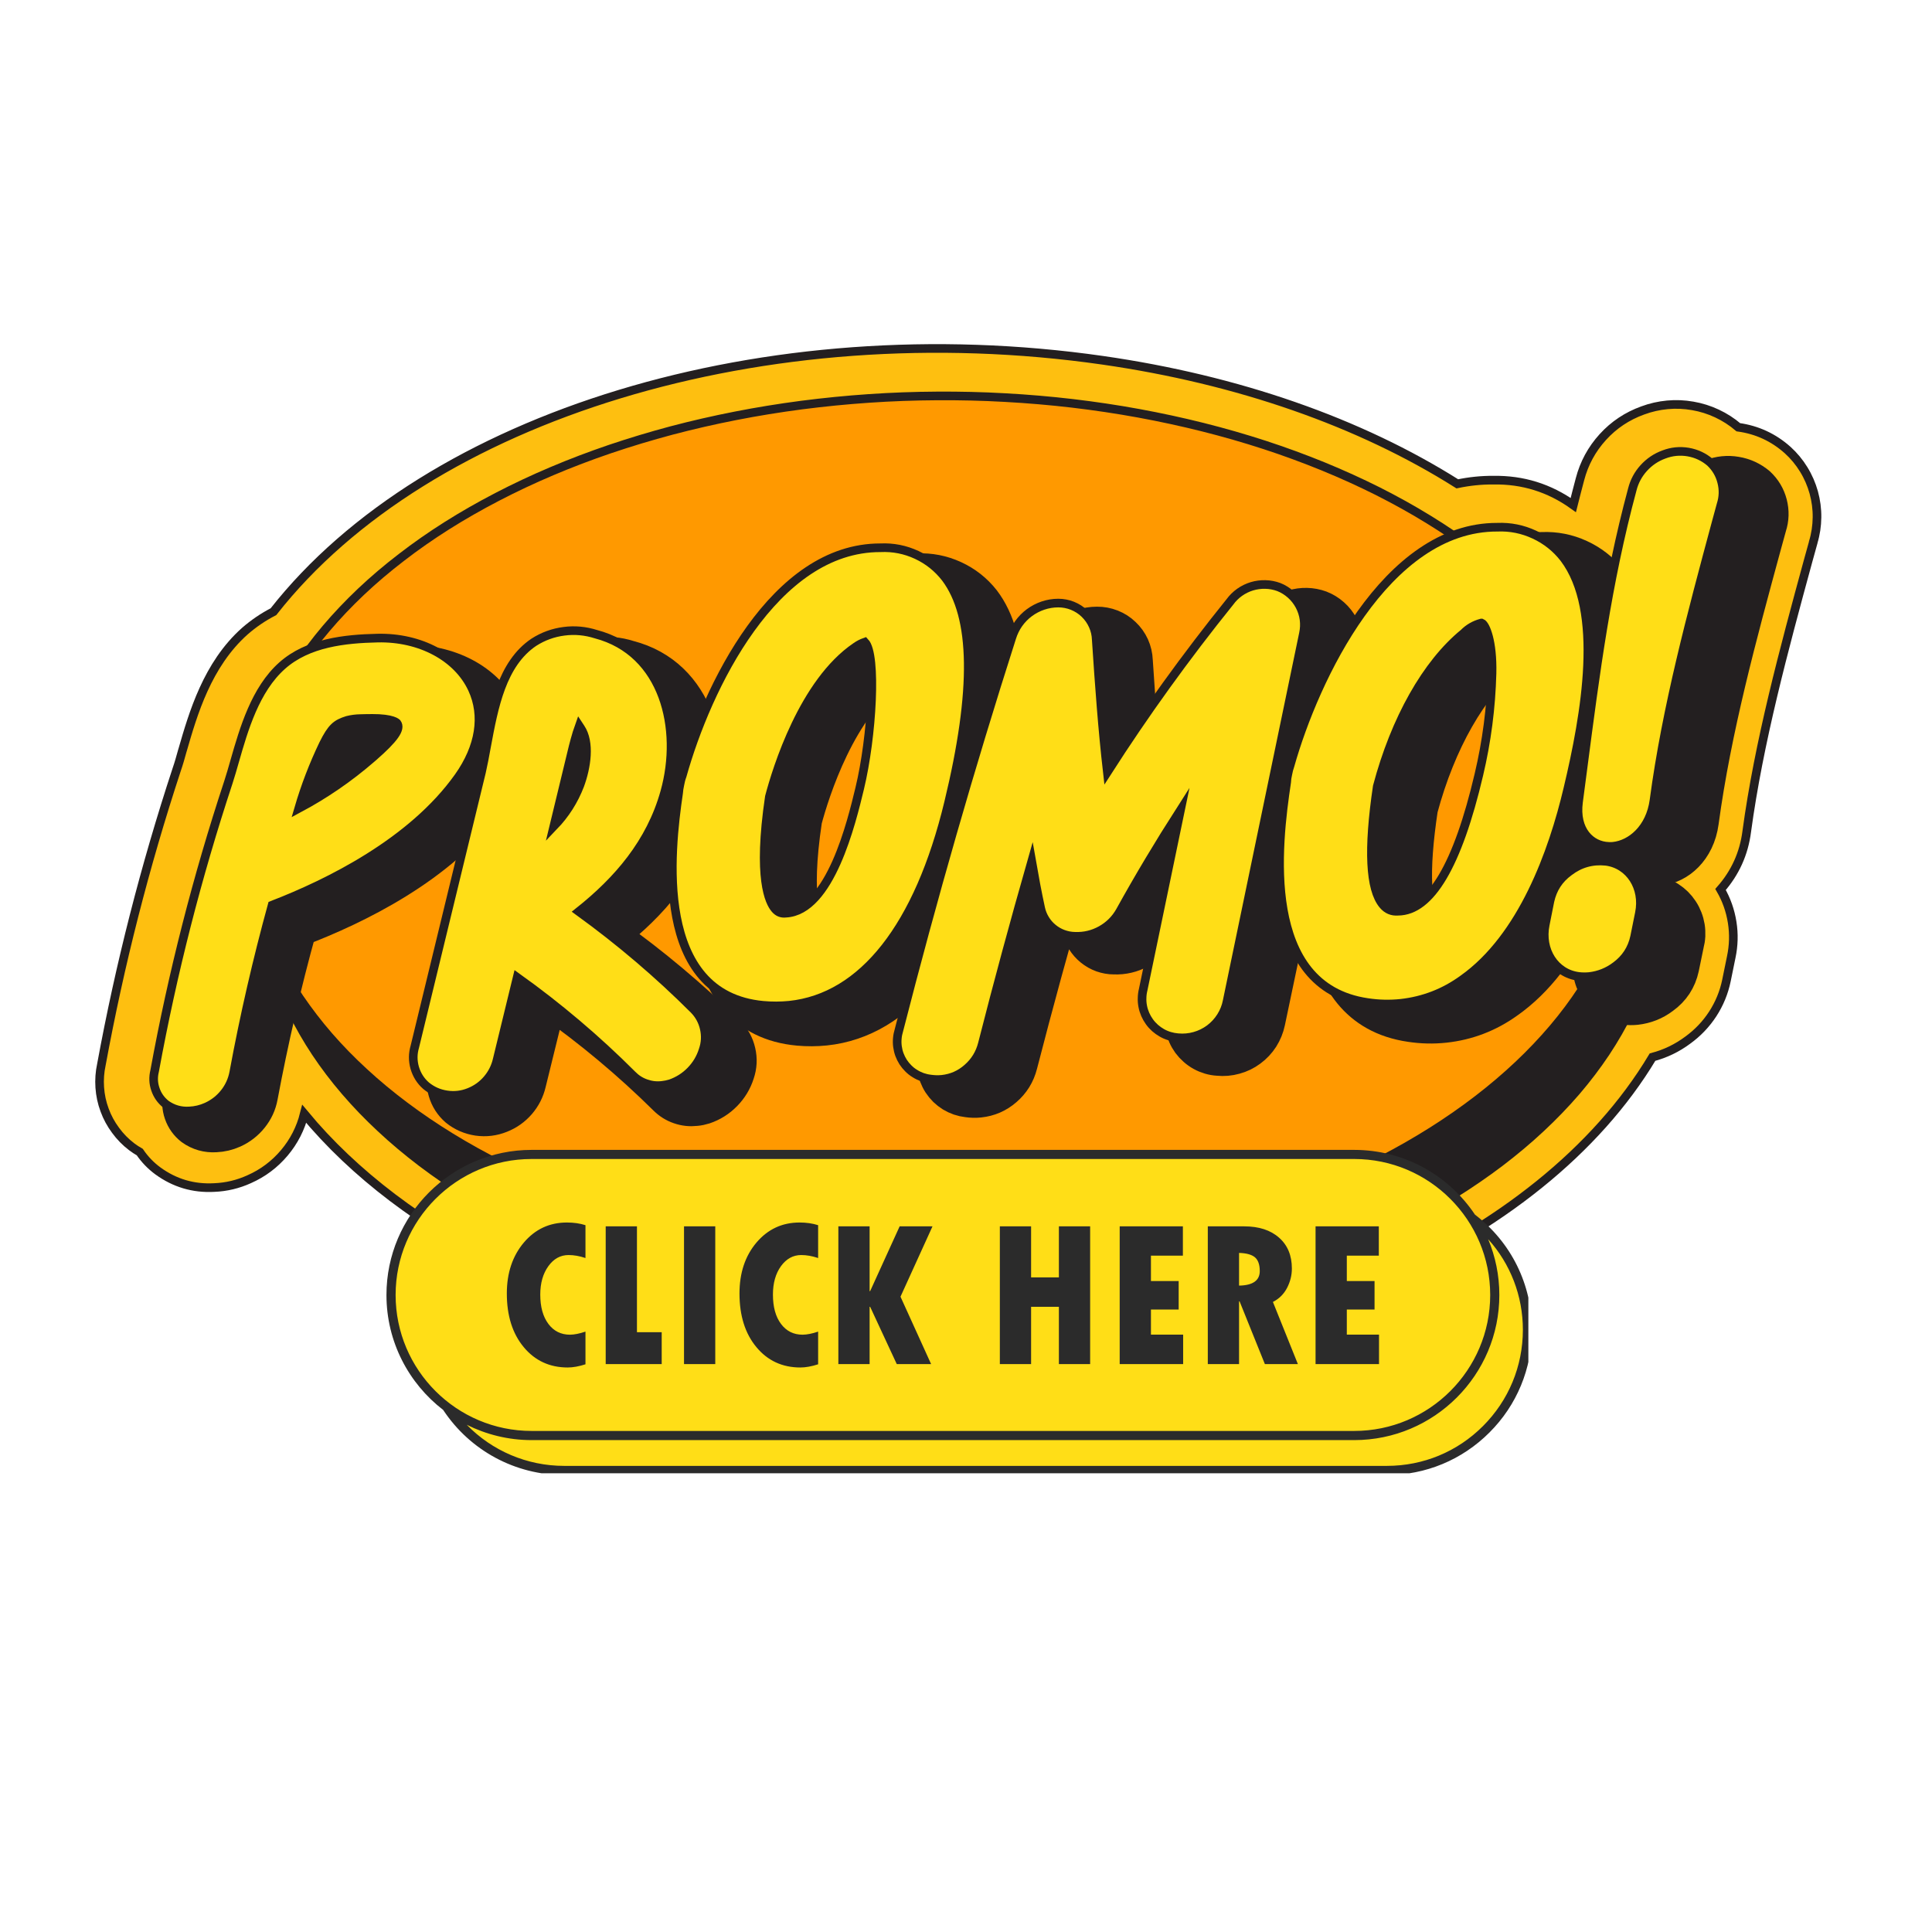<svg xmlns="http://www.w3.org/2000/svg" xmlns:xlink="http://www.w3.org/1999/xlink" width="188" zoomAndPan="magnify" viewBox="0 0 141.12 141.75" height="188" preserveAspectRatio="xMidYMid meet" version="1.0"><defs><clipPath id="18c0051115"><path d="M 6.309 25 L 133.852 25 L 133.852 100.34 L 6.309 100.34 Z M 6.309 25 " clip-rule="nonzero"/></clipPath><clipPath id="05b32750e3"><path d="M 6.309 22.48 L 133.852 22.48 L 133.852 100.34 L 6.309 100.34 Z M 6.309 22.48 " clip-rule="nonzero"/></clipPath><clipPath id="c2ba99a6fc"><path d="M 6.309 22.48 L 133.852 22.48 L 133.852 100.34 L 6.309 100.34 Z M 6.309 22.48 " clip-rule="nonzero"/></clipPath><clipPath id="6ff6a60305"><path d="M 8 22.48 L 129 22.48 L 129 100.34 L 8 100.34 Z M 8 22.48 " clip-rule="nonzero"/></clipPath><clipPath id="d93813277b"><path d="M 6.309 22.48 L 73 22.48 L 73 100.34 L 6.309 100.34 Z M 6.309 22.48 " clip-rule="nonzero"/></clipPath><clipPath id="51e3d9a6a9"><path d="M 6.309 22.48 L 90 22.48 L 90 100.34 L 6.309 100.34 Z M 6.309 22.48 " clip-rule="nonzero"/></clipPath><clipPath id="72095395e7"><path d="M 60 22.48 L 133.852 22.48 L 133.852 100.34 L 60 100.34 Z M 60 22.48 " clip-rule="nonzero"/></clipPath><clipPath id="7c589a92db"><path d="M 15 22.48 L 110 22.48 L 110 100.34 L 15 100.34 Z M 15 22.48 " clip-rule="nonzero"/></clipPath><clipPath id="726db6ebed"><path d="M 32 22.48 L 133.852 22.48 L 133.852 100.34 L 32 100.34 Z M 32 22.48 " clip-rule="nonzero"/></clipPath><clipPath id="4d2728cb92"><path d="M 83 22.48 L 133.852 22.48 L 133.852 100 L 83 100 Z M 83 22.48 " clip-rule="nonzero"/></clipPath><clipPath id="2f71b23a53"><path d="M 80 29 L 133.852 29 L 133.852 100.34 L 80 100.34 Z M 80 29 " clip-rule="nonzero"/></clipPath><clipPath id="a9f4caf404"><path d="M 6.309 37 L 44 37 L 44 91 L 6.309 91 Z M 6.309 37 " clip-rule="nonzero"/></clipPath><clipPath id="b39320511e"><path d="M 106 24 L 133.852 24 L 133.852 72 L 106 72 Z M 106 24 " clip-rule="nonzero"/></clipPath><clipPath id="67667b8c26"><path d="M 30 87 L 111.82 87 L 111.82 108 L 30 108 Z M 30 87 " clip-rule="nonzero"/></clipPath><clipPath id="a1aae5683c"><path d="M 28.027 84.367 L 110 84.367 L 110 106 L 28.027 106 Z M 28.027 84.367 " clip-rule="nonzero"/></clipPath><clipPath id="cda07d22e2"><path d="M 28.027 84.367 L 111.82 84.367 L 111.82 108.094 L 28.027 108.094 Z M 28.027 84.367 " clip-rule="nonzero"/></clipPath></defs><g clip-path="url(#18c0051115)"><path fill="#febf10" d="M 132.742 39.785 L 132.742 39.801 L 132.375 41.125 C 130.586 47.684 128.75 54.465 127.863 61.02 C 127.656 62.629 127.016 64.047 125.941 65.266 C 126.375 66.016 126.656 66.816 126.793 67.672 C 126.93 68.527 126.906 69.379 126.727 70.227 L 126.375 71.949 C 126.191 72.832 125.855 73.648 125.367 74.402 C 124.875 75.156 124.266 75.793 123.539 76.32 C 122.758 76.902 121.895 77.32 120.949 77.57 C 112.688 91.355 92.297 100.117 69.977 100.117 C 65.922 100.113 61.887 99.828 57.871 99.254 C 42.207 97 29.32 90.57 22.012 81.734 C 21.742 82.805 21.254 83.758 20.547 84.598 C 19.836 85.438 18.98 86.082 17.973 86.527 C 17.156 86.898 16.297 87.105 15.398 87.141 C 13.879 87.223 12.504 86.816 11.273 85.922 C 10.746 85.535 10.305 85.074 9.941 84.539 C 9.734 84.422 9.539 84.293 9.348 84.148 C 8.895 83.805 8.5 83.402 8.164 82.941 C 7.824 82.484 7.555 81.988 7.359 81.453 C 7.16 80.918 7.043 80.367 7.004 79.797 C 6.965 79.23 7.004 78.668 7.125 78.109 C 8.477 70.77 10.32 63.551 12.652 56.461 C 12.801 56.035 12.93 55.574 13.062 55.094 L 13.086 55.02 C 13.852 52.375 14.891 48.77 17.648 46.312 C 18.293 45.75 18.992 45.273 19.75 44.883 C 31.07 30.453 55.898 22.887 80.602 26.434 C 90.52 27.859 99.469 30.98 106.625 35.5 C 107.5 35.316 108.383 35.223 109.277 35.23 C 111.434 35.195 113.383 35.805 115.137 37.059 C 115.297 36.426 115.457 35.793 115.625 35.164 C 115.93 33.996 116.488 32.965 117.301 32.07 C 118.113 31.176 119.09 30.527 120.227 30.117 C 120.812 29.898 121.418 29.762 122.043 29.703 C 122.668 29.645 123.285 29.672 123.902 29.781 C 124.52 29.887 125.113 30.074 125.68 30.34 C 126.246 30.605 126.77 30.941 127.246 31.348 C 128.625 31.539 129.832 32.098 130.867 33.023 C 131.328 33.441 131.719 33.914 132.043 34.441 C 132.371 34.973 132.613 35.535 132.781 36.133 C 132.945 36.73 133.027 37.344 133.02 37.965 C 133.012 38.586 132.922 39.191 132.742 39.785 Z M 132.742 39.785 " fill-opacity="1" fill-rule="nonzero"/></g><g clip-path="url(#05b32750e3)"><path stroke-linecap="butt" transform="matrix(0.633, 0, 0, 0.633, 6.69, 25.249)" fill="none" stroke-linejoin="miter" d="M 199.1 22.96 L 199.1 22.985 L 198.52 25.076 C 195.694 35.436 192.794 46.147 191.394 56.5 C 191.067 59.042 190.055 61.281 188.358 63.207 C 189.043 64.391 189.487 65.656 189.703 67.007 C 189.919 68.358 189.882 69.703 189.598 71.042 L 189.043 73.763 C 188.753 75.158 188.223 76.447 187.451 77.638 C 186.674 78.829 185.711 79.834 184.564 80.667 C 183.33 81.587 181.966 82.247 180.473 82.642 C 167.424 104.415 135.217 118.255 99.962 118.255 C 93.557 118.248 87.184 117.798 80.841 116.891 C 56.1 113.331 35.745 103.175 24.201 89.219 C 23.775 90.909 23.004 92.415 21.887 93.741 C 20.765 95.068 19.413 96.086 17.822 96.789 C 16.532 97.376 15.175 97.703 13.756 97.758 C 11.355 97.888 9.184 97.246 7.24 95.833 C 6.407 95.222 5.71 94.494 5.136 93.649 C 4.809 93.464 4.501 93.26 4.198 93.032 C 3.483 92.489 2.859 91.853 2.329 91.125 C 1.792 90.404 1.366 89.62 1.058 88.775 C 0.743 87.929 0.558 87.059 0.496 86.159 C 0.435 85.264 0.496 84.376 0.688 83.493 C 2.822 71.9 5.735 60.498 9.418 49.299 C 9.653 48.627 9.856 47.899 10.066 47.14 L 10.103 47.023 C 11.312 42.846 12.953 37.151 17.309 33.27 C 18.327 32.382 19.432 31.629 20.629 31.012 C 38.509 8.22 77.725 -3.731 116.744 1.871 C 132.409 4.123 146.545 9.053 157.848 16.192 C 159.23 15.902 160.624 15.754 162.037 15.766 C 165.443 15.71 168.522 16.673 171.292 18.653 C 171.545 17.654 171.798 16.654 172.064 15.661 C 172.545 13.816 173.427 12.187 174.71 10.774 C 175.994 9.362 177.536 8.337 179.332 7.689 C 180.257 7.344 181.214 7.128 182.201 7.035 C 183.188 6.943 184.163 6.986 185.138 7.159 C 186.112 7.325 187.05 7.622 187.945 8.041 C 188.84 8.461 189.666 8.991 190.419 9.633 C 192.597 9.935 194.504 10.818 196.139 12.28 C 196.867 12.94 197.484 13.687 197.996 14.52 C 198.514 15.359 198.897 16.247 199.162 17.191 C 199.421 18.135 199.551 19.104 199.538 20.085 C 199.526 21.066 199.384 22.022 199.1 22.96 Z M 199.1 22.96 " stroke="#231f20" stroke-width="1" stroke-opacity="1" stroke-miterlimit="10"/></g><path fill="#231f20" d="M 121.125 64.91 C 121.125 65.949 121.043 66.988 120.879 68.02 C 120.715 69.055 120.469 70.082 120.145 71.102 C 119.82 72.121 119.414 73.129 118.93 74.121 C 118.445 75.117 117.883 76.094 117.246 77.055 C 116.605 78.016 115.895 78.953 115.109 79.871 C 114.32 80.785 113.465 81.676 112.539 82.539 C 111.613 83.406 110.617 84.238 109.562 85.043 C 108.504 85.844 107.383 86.613 106.203 87.352 C 105.023 88.086 103.789 88.781 102.5 89.441 C 101.211 90.102 99.871 90.719 98.484 91.297 C 97.098 91.875 95.668 92.406 94.195 92.898 C 92.727 93.387 91.219 93.832 89.68 94.23 C 88.137 94.625 86.566 94.977 84.973 95.277 C 83.375 95.578 81.758 95.832 80.121 96.035 C 78.484 96.238 76.836 96.391 75.176 96.492 C 73.516 96.594 71.852 96.645 70.184 96.645 C 68.516 96.645 66.852 96.594 65.191 96.492 C 63.531 96.391 61.883 96.238 60.246 96.035 C 58.609 95.832 56.992 95.578 55.398 95.277 C 53.801 94.977 52.23 94.625 50.691 94.23 C 49.148 93.832 47.645 93.387 46.172 92.898 C 44.699 92.406 43.27 91.875 41.883 91.297 C 40.496 90.719 39.16 90.102 37.867 89.441 C 36.578 88.781 35.344 88.086 34.164 87.352 C 32.984 86.613 31.867 85.844 30.809 85.043 C 29.75 84.238 28.758 83.406 27.832 82.539 C 26.902 81.676 26.047 80.785 25.262 79.871 C 24.473 78.953 23.762 78.016 23.121 77.055 C 22.484 76.094 21.922 75.117 21.438 74.121 C 20.953 73.129 20.551 72.121 20.223 71.102 C 19.898 70.082 19.656 69.055 19.492 68.02 C 19.328 66.988 19.246 65.949 19.246 64.91 C 19.246 63.871 19.328 62.836 19.492 61.801 C 19.656 60.766 19.898 59.738 20.223 58.719 C 20.551 57.699 20.953 56.695 21.438 55.699 C 21.922 54.703 22.484 53.727 23.121 52.766 C 23.762 51.809 24.473 50.867 25.262 49.953 C 26.047 49.035 26.902 48.145 27.832 47.281 C 28.758 46.418 29.75 45.582 30.809 44.777 C 31.867 43.977 32.984 43.207 34.164 42.473 C 35.344 41.738 36.578 41.039 37.867 40.379 C 39.16 39.723 40.496 39.102 41.883 38.523 C 43.27 37.949 44.699 37.414 46.172 36.926 C 47.645 36.434 49.148 35.992 50.691 35.594 C 52.23 35.195 53.801 34.844 55.398 34.543 C 56.992 34.242 58.609 33.988 60.246 33.785 C 61.883 33.586 63.531 33.434 65.191 33.332 C 66.852 33.227 68.516 33.176 70.184 33.176 C 71.852 33.176 73.516 33.227 75.176 33.332 C 76.836 33.434 78.484 33.586 80.121 33.785 C 81.758 33.988 83.375 34.242 84.973 34.543 C 86.566 34.844 88.137 35.195 89.68 35.594 C 91.219 35.992 92.727 36.434 94.195 36.926 C 95.668 37.414 97.098 37.949 98.484 38.523 C 99.871 39.102 101.211 39.723 102.5 40.379 C 103.789 41.039 105.023 41.738 106.203 42.473 C 107.383 43.207 108.504 43.977 109.562 44.777 C 110.617 45.582 111.613 46.418 112.539 47.281 C 113.465 48.145 114.32 49.035 115.109 49.953 C 115.895 50.867 116.605 51.809 117.246 52.766 C 117.883 53.727 118.445 54.703 118.93 55.699 C 119.414 56.695 119.82 57.699 120.145 58.719 C 120.469 59.738 120.715 60.766 120.879 61.801 C 121.043 62.836 121.125 63.871 121.125 64.91 Z M 121.125 64.91 " fill-opacity="1" fill-rule="nonzero"/><g clip-path="url(#c2ba99a6fc)"><path stroke-linecap="butt" transform="matrix(0.633, 0, 0, 0.633, 6.438, 25.66)" fill="none" stroke-linejoin="miter" d="M 181.148 61.996 C 181.148 63.637 181.018 65.278 180.759 66.907 C 180.5 68.542 180.111 70.165 179.599 71.775 C 179.087 73.386 178.445 74.978 177.68 76.545 C 176.915 78.118 176.027 79.661 175.021 81.178 C 174.009 82.696 172.886 84.177 171.646 85.627 C 170.4 87.071 169.049 88.477 167.586 89.841 C 166.124 91.211 164.551 92.525 162.885 93.796 C 161.213 95.061 159.442 96.276 157.579 97.442 C 155.715 98.602 153.766 99.7 151.73 100.743 C 149.694 101.786 147.577 102.761 145.387 103.674 C 143.197 104.587 140.938 105.426 138.612 106.204 C 136.292 106.975 133.911 107.678 131.48 108.308 C 129.043 108.931 126.562 109.486 124.045 109.961 C 121.522 110.436 118.967 110.837 116.382 111.158 C 113.797 111.479 111.193 111.719 108.571 111.88 C 105.949 112.04 103.32 112.121 100.686 112.121 C 98.051 112.121 95.423 112.04 92.801 111.88 C 90.178 111.719 87.575 111.479 84.989 111.158 C 82.404 110.837 79.85 110.436 77.333 109.961 C 74.809 109.486 72.329 108.931 69.898 108.308 C 67.461 107.678 65.085 106.975 62.759 106.204 C 60.433 105.426 58.175 104.587 55.985 103.674 C 53.794 102.761 51.684 101.786 49.642 100.743 C 47.606 99.7 45.656 98.602 43.793 97.442 C 41.93 96.276 40.165 95.061 38.493 93.796 C 36.821 92.525 35.254 91.211 33.791 89.841 C 32.323 88.477 30.972 87.071 29.732 85.627 C 28.485 84.177 27.362 82.696 26.35 81.178 C 25.345 79.661 24.456 78.118 23.691 76.545 C 22.926 74.978 22.291 73.386 21.772 71.775 C 21.26 70.165 20.878 68.542 20.619 66.907 C 20.359 65.278 20.23 63.637 20.23 61.996 C 20.23 60.355 20.359 58.72 20.619 57.085 C 20.878 55.45 21.26 53.827 21.772 52.217 C 22.291 50.606 22.926 49.021 23.691 47.447 C 24.456 45.874 25.345 44.332 26.35 42.814 C 27.362 41.302 28.485 39.815 29.732 38.371 C 30.972 36.921 32.323 35.515 33.791 34.151 C 35.254 32.788 36.821 31.467 38.493 30.196 C 40.165 28.931 41.93 27.716 43.793 26.556 C 45.656 25.396 47.606 24.292 49.642 23.249 C 51.684 22.212 53.794 21.231 55.985 20.318 C 58.175 19.411 60.433 18.566 62.759 17.795 C 65.085 17.017 67.461 16.32 69.898 15.691 C 72.329 15.061 74.809 14.506 77.333 14.031 C 79.85 13.556 82.404 13.155 84.989 12.834 C 87.575 12.519 90.178 12.279 92.801 12.118 C 95.423 11.952 98.051 11.872 100.686 11.872 C 103.32 11.872 105.949 11.952 108.571 12.118 C 111.193 12.279 113.797 12.519 116.382 12.834 C 118.967 13.155 121.522 13.556 124.045 14.031 C 126.562 14.506 129.043 15.061 131.48 15.691 C 133.911 16.32 136.292 17.017 138.612 17.795 C 140.938 18.566 143.197 19.411 145.387 20.318 C 147.577 21.231 149.694 22.212 151.73 23.249 C 153.766 24.292 155.715 25.396 157.579 26.556 C 159.442 27.716 161.213 28.931 162.885 30.196 C 164.551 31.467 166.124 32.788 167.586 34.151 C 169.049 35.515 170.4 36.921 171.646 38.371 C 172.886 39.815 174.009 41.302 175.021 42.814 C 176.027 44.332 176.915 45.874 177.68 47.447 C 178.445 49.021 179.087 50.606 179.599 52.217 C 180.111 53.827 180.5 55.45 180.759 57.085 C 181.018 58.72 181.148 60.355 181.148 61.996 Z M 181.148 61.996 " stroke="#231f20" stroke-width="2" stroke-opacity="1" stroke-miterlimit="10"/></g><path fill="#ff9900" d="M 119.582 60.445 C 119.59 61.484 119.512 62.523 119.355 63.559 C 119.199 64.594 118.961 65.621 118.645 66.645 C 118.324 67.664 117.926 68.676 117.449 69.672 C 116.969 70.668 116.414 71.652 115.781 72.613 C 115.152 73.578 114.445 74.523 113.664 75.445 C 112.883 76.367 112.031 77.262 111.109 78.133 C 110.191 79 109.203 79.84 108.148 80.652 C 107.098 81.461 105.98 82.238 104.809 82.98 C 103.633 83.723 102.402 84.43 101.117 85.098 C 99.832 85.762 98.496 86.391 97.113 86.977 C 95.73 87.562 94.305 88.105 92.836 88.605 C 91.367 89.105 89.863 89.559 88.324 89.965 C 86.789 90.375 85.223 90.734 83.625 91.047 C 82.031 91.359 80.418 91.621 78.781 91.832 C 77.148 92.047 75.5 92.211 73.84 92.32 C 72.18 92.434 70.516 92.496 68.848 92.508 C 67.18 92.52 65.516 92.477 63.855 92.387 C 62.195 92.297 60.543 92.152 58.906 91.961 C 57.27 91.77 55.652 91.527 54.055 91.234 C 52.453 90.945 50.883 90.605 49.34 90.219 C 47.797 89.828 46.285 89.395 44.812 88.914 C 43.34 88.434 41.906 87.91 40.516 87.34 C 39.125 86.773 37.781 86.164 36.488 85.512 C 35.195 84.859 33.953 84.172 32.77 83.445 C 31.586 82.719 30.461 81.957 29.398 81.16 C 28.336 80.363 27.336 79.535 26.406 78.676 C 25.473 77.82 24.609 76.934 23.816 76.023 C 23.023 75.109 22.309 74.176 21.66 73.223 C 21.016 72.266 20.449 71.293 19.961 70.301 C 19.469 69.309 19.059 68.305 18.727 67.285 C 18.395 66.27 18.141 65.246 17.973 64.211 C 17.801 63.18 17.715 62.141 17.707 61.102 C 17.699 60.062 17.773 59.027 17.934 57.992 C 18.09 56.957 18.328 55.926 18.645 54.906 C 18.965 53.883 19.363 52.875 19.84 51.875 C 20.316 50.879 20.875 49.898 21.504 48.934 C 22.137 47.969 22.844 47.027 23.625 46.105 C 24.406 45.184 25.258 44.289 26.176 43.418 C 27.098 42.547 28.086 41.707 29.141 40.898 C 30.191 40.086 31.305 39.309 32.48 38.566 C 33.656 37.824 34.887 37.121 36.172 36.453 C 37.457 35.785 38.793 35.156 40.176 34.57 C 41.559 33.984 42.984 33.441 44.453 32.941 C 45.922 32.445 47.422 31.992 48.961 31.582 C 50.5 31.176 52.066 30.816 53.664 30.504 C 55.258 30.191 56.871 29.93 58.508 29.715 C 60.141 29.504 61.789 29.34 63.449 29.227 C 65.109 29.113 66.773 29.051 68.441 29.043 C 70.109 29.031 71.773 29.07 73.434 29.164 C 75.094 29.254 76.742 29.395 78.383 29.586 C 80.02 29.781 81.637 30.02 83.234 30.312 C 84.832 30.605 86.406 30.945 87.949 31.332 C 89.492 31.719 91 32.152 92.477 32.633 C 93.949 33.113 95.383 33.641 96.773 34.207 C 98.164 34.777 99.508 35.387 100.801 36.035 C 102.094 36.688 103.332 37.375 104.52 38.105 C 105.703 38.832 106.828 39.594 107.891 40.391 C 108.953 41.188 109.953 42.016 110.883 42.871 C 111.816 43.73 112.68 44.613 113.473 45.527 C 114.262 46.438 114.98 47.371 115.625 48.328 C 116.27 49.285 116.84 50.258 117.328 51.25 C 117.82 52.242 118.23 53.246 118.562 54.262 C 118.895 55.277 119.148 56.305 119.316 57.336 C 119.488 58.371 119.574 59.406 119.582 60.445 Z M 119.582 60.445 " fill-opacity="1" fill-rule="nonzero"/><g clip-path="url(#6ff6a60305)"><path stroke-linecap="butt" transform="matrix(0.633, -0.004, 0.004, 0.633, 6.462, 25.648)" fill="none" stroke-linejoin="miter" d="M 178.315 56.111 C 178.317 57.753 178.183 59.393 177.925 61.026 C 177.668 62.66 177.281 64.28 176.771 65.893 C 176.255 67.5 175.615 69.094 174.852 70.663 C 174.083 72.231 173.197 73.78 172.188 75.292 C 171.185 76.809 170.059 78.295 168.815 79.743 C 167.572 81.191 166.218 82.596 164.753 83.962 C 163.294 85.322 161.725 86.639 160.05 87.911 C 158.383 89.178 156.61 90.394 154.752 91.555 C 152.887 92.715 150.936 93.819 148.9 94.861 C 146.863 95.897 144.746 96.877 142.556 97.788 C 140.366 98.699 138.109 99.543 135.784 100.317 C 133.459 101.092 131.079 101.793 128.644 102.419 C 126.215 103.051 123.737 103.602 121.211 104.08 C 118.69 104.557 116.139 104.954 113.552 105.271 C 110.971 105.593 108.366 105.836 105.742 105.992 C 103.119 106.154 100.49 106.235 97.855 106.237 C 95.221 106.239 92.593 106.154 89.972 105.995 C 87.35 105.836 84.742 105.591 82.159 105.272 C 79.576 104.953 77.024 104.554 74.503 104.075 C 71.977 103.602 69.5 103.05 67.067 102.423 C 64.634 101.79 62.25 101.09 59.929 100.316 C 57.608 99.542 55.349 98.701 53.158 97.786 C 50.968 96.877 48.852 95.901 46.816 94.858 C 44.78 93.814 42.825 92.716 40.963 91.556 C 39.101 90.396 37.332 89.182 35.662 87.912 C 33.992 86.643 32.421 85.325 30.961 83.958 C 29.495 82.597 28.141 81.188 26.898 79.742 C 25.655 78.291 24.535 76.809 23.52 75.297 C 22.512 73.779 21.627 72.236 20.866 70.664 C 20.099 69.092 19.461 67.502 18.947 65.889 C 18.433 64.281 18.043 62.662 17.788 61.025 C 17.527 59.395 17.402 57.753 17.4 56.112 C 17.398 54.47 17.526 52.836 17.789 51.203 C 18.047 49.569 18.434 47.943 18.944 46.336 C 19.46 44.723 20.1 43.135 20.863 41.56 C 21.625 39.992 22.518 38.449 23.521 36.931 C 24.53 35.414 25.656 33.934 26.9 32.486 C 28.143 31.038 29.497 29.634 30.956 28.267 C 32.421 26.901 33.99 25.584 35.664 24.318 C 37.332 23.045 39.099 21.829 40.963 20.668 C 42.828 19.508 44.779 18.41 46.815 17.368 C 48.852 16.326 50.968 15.346 53.159 14.435 C 55.349 13.523 57.606 12.68 59.931 11.906 C 62.256 11.137 64.63 10.437 67.065 9.804 C 69.5 9.178 71.978 8.627 74.504 8.149 C 77.025 7.672 79.575 7.275 82.163 6.952 C 84.744 6.636 87.349 6.393 89.973 6.231 C 92.596 6.069 95.225 5.988 97.859 5.992 C 100.494 5.991 103.122 6.069 105.743 6.234 C 108.364 6.393 110.967 6.632 113.556 6.951 C 116.139 7.276 118.691 7.669 121.212 8.148 C 123.732 8.627 126.215 9.18 128.648 9.806 C 131.081 10.433 133.458 11.133 135.786 11.907 C 138.107 12.681 140.366 13.528 142.556 14.437 C 144.747 15.352 146.863 16.328 148.899 17.365 C 150.934 18.409 152.883 19.507 154.751 20.673 C 156.614 21.833 158.383 23.047 160.053 24.317 C 161.723 25.586 163.294 26.904 164.754 28.265 C 166.219 29.632 167.574 31.035 168.817 32.487 C 170.054 33.932 171.18 35.414 172.188 36.932 C 173.197 38.451 174.087 39.993 174.849 41.565 C 175.616 43.137 176.253 44.727 176.768 46.334 C 177.282 47.942 177.672 49.567 177.927 51.198 C 178.188 52.834 178.313 54.47 178.315 56.111 Z M 178.315 56.111 " stroke="#231f20" stroke-width="1" stroke-opacity="1" stroke-miterlimit="10"/></g><path fill="#231f20" d="M 36.5 52.305 C 35.402 49.969 32.637 48.508 29.465 48.582 C 27.039 48.633 24.297 48.918 22.383 50.602 C 20.379 52.359 19.543 55.266 18.859 57.602 C 18.703 58.164 18.543 58.699 18.383 59.184 C 16.074 66.113 14.258 73.168 12.93 80.348 C 12.812 80.805 12.832 81.254 12.984 81.695 C 13.141 82.141 13.402 82.504 13.773 82.793 C 14.293 83.16 14.871 83.324 15.508 83.285 C 15.957 83.266 16.387 83.164 16.797 82.98 C 17.32 82.742 17.762 82.402 18.121 81.953 C 18.473 81.516 18.703 81.02 18.805 80.465 C 19.586 76.293 20.543 72.164 21.648 68.176 C 25.816 66.59 32.043 63.562 35.488 58.762 C 37.062 56.562 37.43 54.27 36.5 52.305 Z M 25.449 56.352 C 26.066 55.133 26.395 54.871 27.227 54.613 C 27.547 54.531 27.875 54.488 28.203 54.488 C 28.453 54.477 28.699 54.477 28.918 54.477 L 29.016 54.473 C 30.633 54.465 30.902 54.805 30.914 54.816 C 31.223 55.23 30.719 55.945 29.168 57.285 L 29.023 57.41 C 27.359 58.836 25.555 60.062 23.617 61.082 C 24.098 59.457 24.711 57.879 25.449 56.352 Z M 25.449 56.352 " fill-opacity="1" fill-rule="nonzero"/><g clip-path="url(#d93813277b)"><path stroke-linecap="butt" transform="matrix(0.633, 0, 0, 0.633, 6.69, 25.249)" fill="none" stroke-linejoin="miter" d="M 47.085 42.735 C 45.352 39.045 40.983 36.738 35.973 36.855 C 32.142 36.935 27.811 37.385 24.787 40.045 C 21.622 42.821 20.302 47.411 19.222 51.101 C 18.975 51.99 18.722 52.835 18.469 53.6 C 14.823 64.545 11.954 75.688 9.856 87.029 C 9.671 87.75 9.702 88.46 9.943 89.157 C 10.189 89.861 10.603 90.434 11.189 90.891 C 12.009 91.471 12.923 91.73 13.928 91.668 C 14.638 91.638 15.317 91.477 15.964 91.187 C 16.791 90.811 17.488 90.274 18.056 89.564 C 18.611 88.873 18.975 88.09 19.136 87.214 C 20.37 80.624 21.881 74.103 23.627 67.803 C 30.211 65.298 40.046 60.516 45.487 52.934 C 47.974 49.46 48.554 45.838 47.085 42.735 Z M 29.631 49.127 C 30.606 47.202 31.124 46.788 32.438 46.381 C 32.944 46.252 33.462 46.184 33.981 46.184 C 34.375 46.165 34.764 46.165 35.11 46.165 L 35.264 46.159 C 37.818 46.147 38.244 46.683 38.262 46.702 C 38.75 47.356 37.954 48.485 35.505 50.601 L 35.276 50.799 C 32.648 53.051 29.797 54.988 26.737 56.599 C 27.496 54.032 28.465 51.539 29.631 49.127 Z M 29.631 49.127 " stroke="#231f20" stroke-width="4" stroke-opacity="1" stroke-miterlimit="10"/></g><path fill="#231f20" d="M 53.102 75.785 C 50.441 73.168 47.594 70.773 44.555 68.605 C 47.453 66.328 49.883 63.562 50.941 59.82 C 52.246 55.188 50.895 49.559 45.816 48.25 C 45.043 48.004 44.254 47.934 43.445 48.039 C 42.641 48.145 41.895 48.414 41.211 48.848 C 38.832 50.43 38.234 53.637 37.703 56.469 C 37.578 57.164 37.449 57.82 37.316 58.383 L 32.371 78.531 C 32.219 79.051 32.215 79.57 32.367 80.09 C 32.52 80.609 32.801 81.047 33.207 81.402 C 33.66 81.766 34.176 81.988 34.746 82.074 C 35.32 82.156 35.879 82.09 36.418 81.871 C 36.938 81.668 37.383 81.352 37.75 80.93 C 38.117 80.504 38.363 80.02 38.492 79.473 L 39.977 73.438 C 43.023 75.586 45.871 77.965 48.52 80.582 C 48.812 80.875 49.152 81.09 49.539 81.223 C 49.93 81.359 50.328 81.402 50.738 81.355 C 50.949 81.336 51.156 81.293 51.355 81.23 C 51.934 81.035 52.438 80.719 52.863 80.285 C 53.293 79.848 53.602 79.34 53.785 78.762 C 53.965 78.238 53.992 77.711 53.867 77.176 C 53.746 76.641 53.488 76.176 53.102 75.785 Z M 44.047 56.84 C 44.137 56.48 44.352 55.621 44.586 54.984 C 44.617 55.031 44.652 55.082 44.688 55.137 C 45.406 56.199 45.129 58.008 44.629 59.344 C 44.188 60.473 43.547 61.477 42.699 62.348 Z M 44.047 56.84 " fill-opacity="1" fill-rule="nonzero"/><g clip-path="url(#51e3d9a6a9)"><path stroke-linecap="butt" transform="matrix(0.633, 0, 0, 0.633, 6.69, 25.249)" fill="none" stroke-linejoin="miter" d="M 73.308 79.822 C 69.106 75.688 64.608 71.906 59.808 68.482 C 64.386 64.885 68.224 60.516 69.896 54.606 C 71.956 47.288 69.822 38.397 61.801 36.33 C 60.579 35.942 59.333 35.831 58.056 35.997 C 56.785 36.164 55.606 36.589 54.526 37.274 C 50.769 39.773 49.825 44.839 48.986 49.312 C 48.788 50.41 48.585 51.447 48.375 52.335 L 40.564 84.16 C 40.323 84.98 40.317 85.801 40.558 86.621 C 40.798 87.442 41.243 88.133 41.884 88.694 C 42.6 89.268 43.414 89.62 44.315 89.756 C 45.222 89.885 46.104 89.78 46.956 89.435 C 47.777 89.114 48.48 88.614 49.06 87.948 C 49.64 87.275 50.029 86.51 50.232 85.647 L 52.577 76.114 C 57.389 79.507 61.887 83.265 66.07 87.399 C 66.533 87.862 67.07 88.201 67.681 88.411 C 68.298 88.627 68.927 88.694 69.575 88.62 C 69.908 88.59 70.235 88.522 70.55 88.423 C 71.463 88.115 72.259 87.615 72.931 86.93 C 73.61 86.239 74.097 85.437 74.387 84.524 C 74.671 83.697 74.714 82.864 74.517 82.019 C 74.326 81.173 73.918 80.439 73.308 79.822 Z M 59.006 49.898 C 59.148 49.33 59.487 47.973 59.857 46.967 C 59.907 47.041 59.962 47.122 60.018 47.208 C 61.153 48.886 60.715 51.743 59.925 53.853 C 59.228 55.636 58.216 57.222 56.877 58.598 Z M 59.006 49.898 " stroke="#231f20" stroke-width="4" stroke-opacity="1" stroke-miterlimit="10"/></g><path fill="#231f20" d="M 117.812 42.578 C 117.215 41.824 116.48 41.25 115.605 40.848 C 114.734 40.445 113.816 40.266 112.855 40.305 C 104.578 40.289 99.281 51.441 97.465 57.805 C 97.391 58.012 97.332 58.227 97.293 58.441 C 97.246 58.641 97.215 58.844 97.207 59.047 C 96.516 63.605 95.223 74.051 103.199 75.195 C 104.027 75.32 104.859 75.34 105.695 75.25 C 107.383 75.066 108.914 74.477 110.293 73.484 C 114.707 70.395 116.977 64.152 118.098 59.465 C 119.395 54.066 120.777 46.449 117.812 42.578 Z M 111.48 58.465 C 109.906 65.098 107.891 68.469 105.48 68.496 C 105.027 68.531 104.656 68.375 104.363 68.031 C 103.383 66.887 103.238 63.965 103.934 59.34 C 105.254 54.418 107.59 50.316 110.359 48.082 C 110.727 47.719 111.16 47.469 111.66 47.34 L 111.688 47.34 C 111.98 47.449 112.52 48.688 112.461 51.039 C 112.395 53.547 112.066 56.023 111.48 58.465 Z M 111.48 58.465 " fill-opacity="1" fill-rule="nonzero"/><g clip-path="url(#72095395e7)"><path stroke-linecap="butt" transform="matrix(0.633, 0, 0, 0.633, 6.69, 25.249)" fill="none" stroke-linejoin="miter" d="M 175.519 27.372 C 174.575 26.181 173.415 25.274 172.033 24.638 C 170.657 24.003 169.207 23.719 167.689 23.781 C 154.615 23.756 146.249 41.371 143.38 51.422 C 143.262 51.749 143.17 52.088 143.108 52.428 C 143.034 52.742 142.985 53.063 142.972 53.384 C 141.88 60.584 139.838 77.083 152.437 78.89 C 153.745 79.088 155.059 79.119 156.38 78.977 C 159.045 78.687 161.464 77.755 163.642 76.188 C 170.614 71.308 174.198 61.448 175.969 54.044 C 178.018 45.517 180.202 33.486 175.519 27.372 Z M 165.517 52.465 C 163.031 62.941 159.847 68.266 156.04 68.309 C 155.325 68.365 154.738 68.118 154.276 67.575 C 152.727 65.767 152.499 61.152 153.597 53.847 C 155.682 46.073 159.372 39.594 163.746 36.065 C 164.326 35.491 165.011 35.096 165.801 34.893 L 165.844 34.893 C 166.307 35.065 167.158 37.021 167.066 40.736 C 166.961 44.697 166.443 48.608 165.517 52.465 Z M 165.517 52.465 " stroke="#231f20" stroke-width="4" stroke-opacity="1" stroke-miterlimit="10"/></g><path fill="#231f20" d="M 71.828 44.086 C 71.25 43.352 70.531 42.785 69.68 42.395 C 68.828 42.004 67.934 41.828 66.996 41.871 C 59.098 41.867 54.109 52.148 52.27 58.629 C 52.191 58.84 52.137 59.055 52.098 59.273 C 52.051 59.48 52.016 59.688 52.004 59.898 C 51.375 64.129 50.121 74.727 58.281 75.465 C 58.934 75.523 59.586 75.52 60.238 75.453 C 65.672 74.887 69.832 69.688 72.062 60.559 C 74.078 52.312 73.996 46.926 71.828 44.086 Z M 65.453 59.547 C 64.852 62.004 63.27 68.539 59.965 68.703 C 59.645 68.742 59.379 68.641 59.172 68.395 C 58.742 67.914 57.844 66.156 58.742 60.168 C 59.289 58.121 61.27 51.762 65.18 49.141 C 65.383 49 65.602 48.887 65.836 48.801 C 66.73 49.727 66.383 55.734 65.453 59.547 Z M 65.453 59.547 " fill-opacity="1" fill-rule="nonzero"/><g clip-path="url(#7c589a92db)"><path stroke-linecap="butt" transform="matrix(0.633, 0, 0, 0.633, 6.69, 25.249)" fill="none" stroke-linejoin="miter" d="M 102.886 29.753 C 101.973 28.593 100.838 27.699 99.493 27.082 C 98.148 26.465 96.735 26.187 95.254 26.255 C 82.779 26.249 74.9 42.488 71.993 52.724 C 71.87 53.057 71.784 53.396 71.722 53.742 C 71.648 54.069 71.592 54.396 71.574 54.729 C 70.581 61.411 68.6 78.15 81.489 79.316 C 82.519 79.409 83.55 79.403 84.58 79.298 C 93.162 78.403 99.733 70.191 103.256 55.772 C 106.44 42.747 106.311 34.239 102.886 29.753 Z M 92.817 54.174 C 91.867 58.055 89.368 68.377 84.148 68.636 C 83.642 68.698 83.223 68.537 82.896 68.149 C 82.217 67.39 80.798 64.613 82.217 55.155 C 83.081 51.922 86.209 41.877 92.385 37.737 C 92.706 37.515 93.051 37.336 93.422 37.2 C 94.835 38.663 94.285 48.152 92.817 54.174 Z M 92.817 54.174 " stroke="#231f20" stroke-width="4" stroke-opacity="1" stroke-miterlimit="10"/></g><path fill="#231f20" d="M 98.395 48.008 L 92.73 74.977 C 92.645 75.387 92.488 75.77 92.266 76.125 C 92.039 76.477 91.758 76.777 91.418 77.027 C 91.082 77.277 90.711 77.457 90.305 77.566 C 89.902 77.68 89.488 77.715 89.07 77.672 C 88.863 77.66 88.66 77.625 88.461 77.566 C 88.262 77.508 88.07 77.43 87.887 77.328 C 87.703 77.227 87.535 77.109 87.379 76.969 C 87.223 76.832 87.082 76.68 86.957 76.512 C 86.836 76.344 86.73 76.164 86.648 75.973 C 86.566 75.781 86.504 75.586 86.461 75.379 C 86.422 75.176 86.406 74.969 86.41 74.762 C 86.414 74.551 86.441 74.348 86.492 74.145 L 89.266 60.957 C 87.688 63.391 86.18 65.875 84.77 68.398 C 84.426 68.992 83.953 69.453 83.355 69.781 C 82.754 70.113 82.113 70.262 81.426 70.234 C 81.129 70.234 80.84 70.18 80.559 70.082 C 80.281 69.98 80.023 69.836 79.793 69.648 C 79.562 69.461 79.367 69.242 79.211 68.988 C 79.055 68.734 78.945 68.461 78.879 68.172 C 78.625 67.031 78.41 65.887 78.211 64.742 C 76.922 69.203 75.699 73.672 74.551 78.125 C 74.367 78.84 74 79.438 73.441 79.918 C 72.898 80.391 72.27 80.664 71.555 80.738 C 71.262 80.77 70.973 80.762 70.68 80.719 C 70.477 80.695 70.281 80.652 70.086 80.586 C 69.895 80.52 69.711 80.434 69.535 80.328 C 69.363 80.219 69.203 80.094 69.055 79.953 C 68.91 79.809 68.781 79.652 68.668 79.48 C 68.559 79.312 68.469 79.129 68.395 78.938 C 68.324 78.746 68.273 78.551 68.246 78.348 C 68.219 78.145 68.215 77.941 68.234 77.738 C 68.25 77.535 68.289 77.336 68.352 77.145 C 70.84 67.52 73.656 57.824 76.738 48.316 C 76.852 47.949 77.023 47.609 77.246 47.297 C 77.469 46.984 77.734 46.715 78.047 46.488 C 78.355 46.258 78.691 46.086 79.059 45.965 C 79.422 45.844 79.797 45.781 80.184 45.781 C 80.547 45.777 80.898 45.844 81.238 45.977 C 81.578 46.109 81.879 46.301 82.141 46.555 C 82.406 46.805 82.613 47.094 82.766 47.426 C 82.914 47.758 82.996 48.105 83.012 48.473 C 83.234 51.863 83.473 55.07 83.836 58.18 C 86.645 53.852 89.68 49.684 92.938 45.684 C 93.141 45.41 93.383 45.176 93.664 44.98 C 93.941 44.781 94.246 44.637 94.574 44.539 C 94.898 44.438 95.234 44.395 95.574 44.402 C 95.918 44.41 96.246 44.473 96.57 44.59 C 96.898 44.719 97.199 44.898 97.465 45.137 C 97.73 45.371 97.945 45.645 98.113 45.961 C 98.281 46.273 98.387 46.605 98.438 46.957 C 98.484 47.309 98.469 47.66 98.395 48.008 Z M 98.395 48.008 " fill-opacity="1" fill-rule="nonzero"/><g clip-path="url(#726db6ebed)"><path stroke-linecap="butt" transform="matrix(0.633, 0, 0, 0.633, 6.69, 25.249)" fill="none" stroke-linejoin="miter" d="M 144.848 35.948 L 135.902 78.545 C 135.766 79.193 135.519 79.797 135.167 80.359 C 134.81 80.914 134.365 81.389 133.828 81.784 C 133.298 82.179 132.712 82.463 132.07 82.636 C 131.435 82.815 130.781 82.87 130.12 82.802 C 129.793 82.784 129.473 82.728 129.158 82.636 C 128.843 82.543 128.541 82.42 128.251 82.259 C 127.961 82.099 127.696 81.914 127.449 81.692 C 127.202 81.476 126.98 81.235 126.782 80.97 C 126.591 80.704 126.425 80.421 126.295 80.118 C 126.165 79.816 126.067 79.507 125.999 79.18 C 125.937 78.86 125.912 78.533 125.919 78.206 C 125.925 77.872 125.968 77.552 126.048 77.231 L 130.429 56.401 C 127.936 60.245 125.555 64.169 123.327 68.155 C 122.784 69.093 122.038 69.821 121.094 70.339 C 120.144 70.863 119.132 71.098 118.046 71.055 C 117.577 71.055 117.12 70.968 116.676 70.814 C 116.238 70.654 115.831 70.425 115.467 70.129 C 115.103 69.833 114.794 69.487 114.547 69.086 C 114.301 68.685 114.128 68.254 114.023 67.797 C 113.622 65.995 113.283 64.188 112.968 62.38 C 110.932 69.426 109.001 76.484 107.187 83.518 C 106.897 84.647 106.317 85.591 105.434 86.35 C 104.577 87.096 103.584 87.528 102.454 87.646 C 101.992 87.695 101.535 87.683 101.072 87.615 C 100.752 87.578 100.443 87.51 100.135 87.405 C 99.832 87.3 99.542 87.164 99.265 86.998 C 98.993 86.825 98.74 86.628 98.506 86.405 C 98.277 86.177 98.074 85.93 97.895 85.659 C 97.722 85.394 97.58 85.104 97.463 84.801 C 97.352 84.499 97.272 84.19 97.228 83.87 C 97.185 83.549 97.179 83.228 97.21 82.907 C 97.235 82.586 97.296 82.272 97.395 81.969 C 101.325 66.767 105.774 51.453 110.642 36.435 C 110.821 35.855 111.092 35.318 111.444 34.825 C 111.796 34.331 112.215 33.906 112.709 33.548 C 113.196 33.184 113.727 32.912 114.307 32.721 C 114.881 32.53 115.473 32.431 116.084 32.431 C 116.658 32.425 117.213 32.53 117.75 32.739 C 118.286 32.949 118.762 33.252 119.175 33.653 C 119.594 34.047 119.921 34.504 120.162 35.028 C 120.397 35.553 120.526 36.102 120.551 36.682 C 120.902 42.037 121.279 47.103 121.853 52.014 C 126.289 45.178 131.083 38.595 136.229 32.277 C 136.549 31.845 136.932 31.475 137.376 31.166 C 137.814 30.851 138.296 30.623 138.814 30.469 C 139.326 30.308 139.857 30.241 140.393 30.253 C 140.936 30.265 141.455 30.364 141.967 30.549 C 142.485 30.753 142.96 31.037 143.38 31.413 C 143.799 31.783 144.138 32.215 144.404 32.715 C 144.669 33.208 144.836 33.733 144.916 34.288 C 144.99 34.843 144.965 35.399 144.848 35.948 Z M 144.848 35.948 " stroke="#231f20" stroke-width="4" stroke-opacity="1" stroke-miterlimit="10"/></g><path fill="#231f20" d="M 129.52 38.625 L 129.156 39.945 C 127.34 46.617 125.461 53.52 124.543 60.32 C 124.262 62.402 122.832 63.566 121.516 63.707 C 121.406 63.719 121.293 63.723 121.18 63.715 C 119.855 63.676 118.66 62.547 118.941 60.457 L 119.27 57.984 C 120.191 50.996 121.059 44.387 122.93 37.52 C 123.086 36.926 123.367 36.398 123.781 35.945 C 124.195 35.488 124.695 35.16 125.273 34.949 C 125.855 34.727 126.457 34.664 127.074 34.77 C 127.691 34.871 128.238 35.125 128.719 35.527 C 129.141 35.922 129.426 36.398 129.57 36.957 C 129.715 37.52 129.699 38.074 129.52 38.625 Z M 129.52 38.625 " fill-opacity="1" fill-rule="nonzero"/><g clip-path="url(#4d2728cb92)"><path stroke-linecap="butt" transform="matrix(0.633, 0, 0, 0.633, 6.69, 25.249)" fill="none" stroke-linejoin="miter" d="M 194.01 21.128 L 193.436 23.213 C 190.567 33.751 187.599 44.654 186.149 55.395 C 185.705 58.684 183.447 60.523 181.368 60.745 C 181.195 60.763 181.016 60.769 180.837 60.757 C 178.746 60.695 176.858 58.912 177.302 55.611 L 177.82 51.706 C 179.276 40.668 180.646 30.228 183.601 19.382 C 183.848 18.444 184.292 17.611 184.946 16.895 C 185.6 16.173 186.39 15.655 187.303 15.322 C 188.223 14.97 189.173 14.871 190.148 15.038 C 191.122 15.198 191.986 15.599 192.745 16.235 C 193.411 16.858 193.862 17.611 194.09 18.493 C 194.318 19.382 194.294 20.258 194.01 21.128 Z M 194.01 21.128 " stroke="#231f20" stroke-width="4" stroke-opacity="1" stroke-miterlimit="10"/></g><path fill="#231f20" d="M 123.457 69.289 L 123.102 71.012 C 122.906 71.914 122.434 72.629 121.688 73.164 C 121.109 73.602 120.457 73.855 119.738 73.938 C 119.477 73.965 119.211 73.961 118.945 73.934 C 118.734 73.902 118.527 73.848 118.328 73.773 C 118.125 73.695 117.938 73.602 117.758 73.484 C 117.574 73.367 117.41 73.234 117.258 73.082 C 117.105 72.934 116.973 72.766 116.855 72.586 C 116.738 72.406 116.641 72.219 116.562 72.02 C 116.484 71.816 116.43 71.613 116.398 71.398 C 116.363 71.188 116.352 70.977 116.363 70.762 C 116.375 70.547 116.41 70.336 116.465 70.129 L 116.812 68.406 C 117.012 67.508 117.484 66.789 118.23 66.254 C 119.043 65.641 119.957 65.383 120.969 65.484 C 121.18 65.516 121.387 65.57 121.59 65.645 C 121.789 65.723 121.98 65.816 122.16 65.934 C 122.34 66.051 122.508 66.184 122.66 66.332 C 122.812 66.484 122.945 66.648 123.062 66.828 C 123.184 67.008 123.277 67.199 123.355 67.398 C 123.434 67.598 123.488 67.805 123.523 68.016 C 123.559 68.23 123.566 68.441 123.559 68.656 C 123.547 68.871 123.512 69.082 123.457 69.289 Z M 123.457 69.289 " fill-opacity="1" fill-rule="nonzero"/><g clip-path="url(#2f71b23a53)"><path stroke-linecap="butt" transform="matrix(0.633, 0, 0, 0.633, 6.69, 25.249)" fill="none" stroke-linejoin="miter" d="M 184.434 69.562 L 183.873 72.282 C 183.564 73.708 182.818 74.837 181.639 75.682 C 180.726 76.373 179.696 76.774 178.56 76.904 C 178.147 76.947 177.728 76.941 177.308 76.898 C 176.975 76.848 176.648 76.762 176.333 76.645 C 176.012 76.521 175.716 76.373 175.432 76.188 C 175.142 76.003 174.883 75.793 174.643 75.553 C 174.402 75.318 174.192 75.053 174.007 74.769 C 173.822 74.485 173.668 74.189 173.544 73.874 C 173.421 73.553 173.335 73.233 173.285 72.893 C 173.23 72.56 173.211 72.227 173.23 71.888 C 173.248 71.548 173.304 71.215 173.39 70.888 L 173.939 68.167 C 174.254 66.748 175 65.613 176.179 64.767 C 177.462 63.799 178.906 63.392 180.504 63.552 C 180.837 63.601 181.164 63.688 181.485 63.805 C 181.8 63.928 182.102 64.076 182.386 64.262 C 182.67 64.447 182.935 64.656 183.176 64.891 C 183.416 65.132 183.626 65.391 183.811 65.674 C 184.002 65.958 184.15 66.261 184.274 66.575 C 184.397 66.89 184.484 67.217 184.539 67.55 C 184.595 67.889 184.607 68.223 184.595 68.562 C 184.576 68.901 184.521 69.235 184.434 69.562 Z M 184.434 69.562 " stroke="#231f20" stroke-width="4" stroke-opacity="1" stroke-miterlimit="10"/></g><path fill="#ffde17" d="M 34.34 50.547 C 33.254 48.211 30.523 46.75 27.391 46.82 C 24.992 46.875 22.285 47.156 20.391 48.84 C 18.414 50.594 17.578 53.504 16.91 55.832 C 16.75 56.398 16.594 56.934 16.438 57.414 C 14.148 64.348 12.348 71.402 11.031 78.582 C 10.918 79.035 10.934 79.484 11.086 79.926 C 11.234 80.367 11.492 80.734 11.859 81.027 C 12.371 81.395 12.945 81.559 13.574 81.52 C 14.02 81.5 14.441 81.398 14.848 81.215 C 15.367 80.977 15.805 80.637 16.156 80.191 C 16.504 79.75 16.73 79.254 16.836 78.699 C 17.605 74.531 18.559 70.402 19.652 66.418 C 23.773 64.828 29.926 61.805 33.332 57.004 C 34.891 54.809 35.254 52.516 34.34 50.547 Z M 23.418 54.59 C 24.027 53.371 24.352 53.109 25.176 52.852 C 25.492 52.773 25.812 52.73 26.141 52.727 C 26.387 52.715 26.629 52.719 26.848 52.715 L 26.941 52.711 C 28.539 52.703 28.805 53.047 28.816 53.059 C 29.121 53.473 28.621 54.188 27.09 55.527 L 26.945 55.652 C 25.301 57.078 23.52 58.301 21.602 59.324 C 22.078 57.695 22.684 56.117 23.418 54.59 Z M 23.418 54.59 " fill-opacity="1" fill-rule="nonzero"/><g clip-path="url(#a9f4caf404)"><path stroke-linecap="butt" transform="matrix(0.633, 0, 0, 0.633, 6.69, 25.249)" fill="none" stroke-linejoin="miter" d="M 43.674 39.958 C 41.958 36.269 37.645 33.961 32.697 34.072 C 28.909 34.158 24.633 34.603 21.641 37.262 C 18.519 40.032 17.198 44.629 16.143 48.306 C 15.89 49.201 15.644 50.046 15.397 50.805 C 11.781 61.757 8.937 72.899 6.858 84.24 C 6.679 84.956 6.703 85.665 6.944 86.362 C 7.178 87.059 7.586 87.639 8.166 88.102 C 8.974 88.682 9.881 88.941 10.874 88.88 C 11.578 88.849 12.244 88.688 12.886 88.398 C 13.706 88.022 14.397 87.485 14.952 86.782 C 15.502 86.085 15.859 85.301 16.026 84.425 C 17.242 77.842 18.747 71.32 20.475 65.027 C 26.984 62.515 36.701 57.74 42.082 50.157 C 44.543 46.69 45.117 43.068 43.674 39.958 Z M 26.422 46.344 C 27.385 44.419 27.897 44.006 29.199 43.598 C 29.699 43.475 30.205 43.407 30.723 43.401 C 31.112 43.383 31.494 43.389 31.84 43.383 L 31.988 43.376 C 34.511 43.364 34.931 43.907 34.949 43.925 C 35.43 44.579 34.641 45.709 32.222 47.825 L 31.994 48.022 C 29.396 50.274 26.583 52.206 23.553 53.822 C 24.306 51.249 25.262 48.757 26.422 46.344 Z M 26.422 46.344 " stroke="#231f20" stroke-width="1" stroke-opacity="1" stroke-miterlimit="10"/></g><path stroke-linecap="butt" transform="matrix(0.633, 0, 0, 0.633, 6.69, 25.249)" fill-opacity="1" fill="#ffde17" fill-rule="nonzero" stroke-linejoin="miter" d="M 69.365 77.126 C 65.219 72.986 60.77 69.204 56.026 65.767 C 60.548 62.17 64.337 57.814 65.984 51.903 C 68.032 44.592 65.916 35.701 58 33.616 C 56.791 33.233 55.557 33.116 54.304 33.282 C 53.046 33.443 51.88 33.868 50.812 34.553 C 47.098 37.046 46.172 42.112 45.339 46.579 C 45.142 47.683 44.945 48.713 44.741 49.608 L 37.016 81.426 C 36.776 82.241 36.769 83.061 37.004 83.882 C 37.244 84.696 37.676 85.394 38.318 85.955 C 39.015 86.529 39.817 86.887 40.718 87.016 C 41.613 87.152 42.483 87.047 43.322 86.708 C 44.142 86.381 44.84 85.881 45.407 85.215 C 45.981 84.542 46.364 83.777 46.561 82.919 L 48.881 73.393 C 53.638 76.793 58.08 80.556 62.214 84.69 C 62.665 85.153 63.189 85.492 63.8 85.702 C 64.404 85.918 65.028 85.992 65.669 85.918 C 65.996 85.881 66.317 85.819 66.638 85.721 C 67.539 85.406 68.329 84.906 68.995 84.221 C 69.661 83.536 70.142 82.734 70.426 81.821 C 70.71 81.001 70.753 80.168 70.562 79.322 C 70.371 78.477 69.97 77.743 69.365 77.126 Z M 55.236 47.177 C 55.372 46.609 55.711 45.252 56.075 44.246 C 56.124 44.32 56.18 44.407 56.229 44.487 C 57.358 46.165 56.92 49.028 56.143 51.132 C 55.458 52.915 54.452 54.495 53.132 55.87 Z M 55.236 47.177 " stroke="#231f20" stroke-width="1" stroke-opacity="1" stroke-miterlimit="10"/><path stroke-linecap="butt" transform="matrix(0.633, 0, 0, 0.633, 6.69, 25.249)" fill-opacity="1" fill="#ffde17" fill-rule="nonzero" stroke-linejoin="miter" d="M 170.219 24.817 C 169.299 23.633 168.152 22.719 166.788 22.084 C 165.425 21.448 163.993 21.158 162.488 21.22 C 149.574 21.177 141.306 38.78 138.468 48.824 C 138.351 49.158 138.265 49.491 138.203 49.836 C 138.129 50.151 138.08 50.466 138.067 50.786 C 136.987 57.987 134.97 74.479 147.421 76.311 C 148.71 76.509 150.012 76.54 151.314 76.404 C 153.949 76.108 156.343 75.182 158.49 73.621 C 165.382 68.747 168.923 58.894 170.669 51.49 C 172.699 42.963 174.852 30.932 170.219 24.817 Z M 160.347 49.898 C 157.891 60.375 154.745 65.699 150.981 65.73 C 150.271 65.786 149.698 65.539 149.241 64.996 C 147.705 63.182 147.483 58.567 148.568 51.268 C 150.629 43.5 154.276 37.028 158.595 33.498 C 159.162 32.925 159.841 32.536 160.624 32.326 L 160.668 32.326 C 161.124 32.505 161.963 34.461 161.871 38.169 C 161.766 42.136 161.26 46.042 160.347 49.898 Z M 160.347 49.898 " stroke="#231f20" stroke-width="1" stroke-opacity="1" stroke-miterlimit="10"/><path stroke-linecap="butt" transform="matrix(0.633, 0, 0, 0.633, 6.69, 25.249)" fill-opacity="1" fill="#ffde17" fill-rule="nonzero" stroke-linejoin="miter" d="M 98.53 27.1 C 97.63 25.94 96.519 25.052 95.186 24.429 C 93.854 23.812 92.453 23.534 90.991 23.602 C 78.657 23.571 70.877 39.798 68.008 50.028 C 67.884 50.361 67.798 50.7 67.736 51.052 C 67.662 51.373 67.613 51.706 67.588 52.039 C 66.607 58.721 64.657 75.454 77.386 76.638 C 78.404 76.731 79.422 76.725 80.44 76.626 C 88.918 75.731 95.415 67.532 98.888 53.119 C 102.041 40.1 101.911 31.586 98.53 27.1 Z M 88.578 51.502 C 87.64 55.383 85.179 65.699 80.014 65.958 C 79.515 66.02 79.101 65.853 78.774 65.465 C 78.108 64.706 76.707 61.929 78.108 52.471 C 78.959 49.238 82.05 39.193 88.153 35.065 C 88.467 34.843 88.813 34.664 89.177 34.535 C 90.571 35.997 90.028 45.486 88.578 51.502 Z M 88.578 51.502 " stroke="#231f20" stroke-width="1" stroke-opacity="1" stroke-miterlimit="10"/><path stroke-linecap="butt" transform="matrix(0.633, 0, 0, 0.633, 6.69, 25.249)" fill-opacity="1" fill="#ffde17" fill-rule="nonzero" stroke-linejoin="miter" d="M 140.011 33.548 L 131.169 76.139 C 131.046 76.78 130.805 77.385 130.454 77.94 C 130.102 78.496 129.664 78.971 129.139 79.366 C 128.609 79.754 128.029 80.044 127.399 80.217 C 126.764 80.396 126.122 80.451 125.462 80.39 C 125.141 80.365 124.82 80.303 124.506 80.211 C 124.191 80.118 123.889 79.989 123.605 79.828 C 123.321 79.668 123.056 79.477 122.809 79.261 C 122.568 79.045 122.346 78.804 122.155 78.533 C 121.964 78.267 121.803 77.983 121.674 77.687 C 121.544 77.385 121.445 77.077 121.384 76.749 C 121.322 76.429 121.297 76.108 121.31 75.781 C 121.316 75.448 121.359 75.127 121.439 74.812 L 125.764 53.989 C 123.303 57.833 120.952 61.75 118.749 65.736 C 118.219 66.668 117.484 67.396 116.547 67.92 C 115.609 68.439 114.603 68.679 113.529 68.636 C 113.067 68.63 112.61 68.543 112.172 68.383 C 111.734 68.223 111.333 67.994 110.975 67.698 C 110.611 67.402 110.309 67.057 110.068 66.655 C 109.821 66.254 109.655 65.829 109.556 65.372 C 109.167 63.571 108.828 61.763 108.513 59.955 C 106.502 66.995 104.589 74.053 102.8 81.081 C 102.516 82.204 101.942 83.148 101.066 83.913 C 100.227 84.659 99.246 85.091 98.123 85.215 C 97.667 85.258 97.216 85.245 96.76 85.178 C 96.445 85.141 96.13 85.067 95.828 84.962 C 95.526 84.851 95.242 84.715 94.97 84.542 C 94.693 84.376 94.446 84.178 94.218 83.95 C 93.989 83.722 93.786 83.475 93.613 83.209 C 93.44 82.938 93.298 82.648 93.187 82.352 C 93.076 82.049 93.002 81.741 92.959 81.42 C 92.916 81.099 92.91 80.785 92.94 80.464 C 92.965 80.143 93.033 79.828 93.125 79.526 C 97.013 64.336 101.406 49.022 106.212 34.01 C 106.391 33.437 106.65 32.9 106.995 32.406 C 107.347 31.913 107.761 31.487 108.242 31.129 C 108.729 30.771 109.254 30.494 109.827 30.302 C 110.401 30.111 110.987 30.012 111.592 30.012 C 112.16 30.012 112.709 30.117 113.239 30.327 C 113.77 30.543 114.245 30.845 114.652 31.24 C 115.066 31.641 115.387 32.098 115.621 32.622 C 115.855 33.14 115.979 33.69 115.997 34.257 C 116.349 39.619 116.719 44.684 117.281 49.596 C 121.661 42.766 126.4 36.195 131.49 29.877 C 131.805 29.445 132.181 29.074 132.613 28.766 C 133.051 28.457 133.526 28.223 134.032 28.069 C 134.544 27.915 135.069 27.847 135.599 27.859 C 136.136 27.871 136.654 27.97 137.154 28.155 C 137.672 28.359 138.141 28.655 138.555 29.025 C 138.974 29.401 139.307 29.833 139.573 30.327 C 139.832 30.821 140.005 31.345 140.079 31.9 C 140.153 32.449 140.128 33.005 140.011 33.548 Z M 140.011 33.548 " stroke="#231f20" stroke-width="1" stroke-opacity="1" stroke-miterlimit="10"/><path fill="#ffde17" d="M 125.977 37.023 L 125.617 38.344 C 123.82 45.016 121.965 51.918 121.059 58.715 C 120.781 60.797 119.371 61.961 118.066 62.098 C 117.957 62.109 117.848 62.113 117.738 62.105 C 116.426 62.066 115.246 60.934 115.52 58.848 L 115.844 56.379 C 116.758 49.387 117.613 42.781 119.465 35.914 C 119.613 35.324 119.895 34.797 120.305 34.344 C 120.715 33.891 121.207 33.559 121.781 33.348 C 122.359 33.125 122.953 33.066 123.562 33.168 C 124.172 33.273 124.715 33.527 125.184 33.93 C 125.602 34.328 125.883 34.805 126.023 35.363 C 126.168 35.922 126.152 36.477 125.977 37.023 Z M 125.977 37.023 " fill-opacity="1" fill-rule="nonzero"/><g clip-path="url(#b39320511e)"><path stroke-linecap="butt" transform="matrix(0.633, 0, 0, 0.633, 6.69, 25.249)" fill="none" stroke-linejoin="miter" d="M 188.414 18.598 L 187.846 20.683 C 185.008 31.222 182.077 42.124 180.646 52.86 C 180.208 56.148 177.98 57.987 175.92 58.203 C 175.747 58.221 175.574 58.227 175.401 58.215 C 173.328 58.153 171.465 56.364 171.897 53.069 L 172.409 49.17 C 173.853 38.126 175.204 27.692 178.129 16.846 C 178.363 15.914 178.807 15.081 179.455 14.365 C 180.103 13.65 180.88 13.125 181.787 12.792 C 182.7 12.44 183.638 12.348 184.601 12.508 C 185.563 12.675 186.421 13.076 187.161 13.711 C 187.822 14.341 188.266 15.093 188.488 15.976 C 188.716 16.858 188.691 17.734 188.414 18.598 Z M 188.414 18.598 " stroke="#231f20" stroke-width="1" stroke-opacity="1" stroke-miterlimit="10"/></g><path stroke-linecap="butt" transform="matrix(0.633, 0, 0, 0.633, 6.69, 25.249)" fill-opacity="1" fill="#ffde17" fill-rule="nonzero" stroke-linejoin="miter" d="M 178.949 65.958 L 178.4 68.679 C 178.098 70.098 177.357 71.234 176.191 72.085 C 175.29 72.764 174.272 73.171 173.149 73.301 C 172.736 73.338 172.323 73.338 171.915 73.288 C 169.17 72.949 167.436 70.253 168.041 67.279 L 168.584 64.552 C 168.892 63.139 169.626 62.003 170.793 61.152 C 172.057 60.183 173.483 59.782 175.068 59.943 C 177.814 60.288 179.56 62.984 178.949 65.958 Z M 178.949 65.958 " stroke="#231f20" stroke-width="1" stroke-opacity="1" stroke-miterlimit="10"/><g clip-path="url(#67667b8c26)"><path fill="#ffde17" d="M 101.438 107.887 L 41.082 107.887 C 35.387 107.887 30.77 103.27 30.77 97.574 C 30.77 91.879 35.387 87.262 41.082 87.262 L 101.438 87.262 C 107.133 87.262 111.75 91.879 111.75 97.574 C 111.75 103.27 107.133 107.887 101.438 107.887 Z M 101.438 107.887 " fill-opacity="1" fill-rule="nonzero"/></g><g clip-path="url(#a1aae5683c)"><path fill="#ffde17" d="M 99.043 105.324 L 38.688 105.324 C 32.992 105.324 28.375 100.707 28.375 95.012 C 28.375 89.316 32.992 84.699 38.688 84.699 L 99.043 84.699 C 104.738 84.699 109.355 89.316 109.355 95.012 C 109.355 100.707 104.738 105.324 99.043 105.324 Z M 99.043 105.324 " fill-opacity="1" fill-rule="nonzero"/></g><g clip-path="url(#cda07d22e2)"><path fill="#2b2b2b" d="M 107.902 89.117 C 105.992 86.254 102.734 84.367 99.043 84.367 L 38.688 84.367 C 32.816 84.367 28.039 89.141 28.039 95.012 C 28.039 98.445 29.672 101.5 32.199 103.445 C 34.18 106.438 37.496 108.223 41.082 108.223 L 101.438 108.223 C 104.281 108.223 106.957 107.113 108.965 105.102 C 110.977 103.094 112.082 100.422 112.082 97.574 C 112.082 94.23 110.559 91.148 107.902 89.117 Z M 28.711 95.012 C 28.711 89.512 33.188 85.035 38.688 85.035 L 99.043 85.035 C 104.543 85.035 109.02 89.512 109.02 95.012 C 109.02 100.516 104.543 104.988 99.043 104.988 L 38.688 104.988 C 33.188 104.988 28.711 100.516 28.711 95.012 Z M 108.492 104.629 C 106.609 106.516 104.105 107.551 101.438 107.551 L 41.082 107.551 C 38.352 107.551 35.793 106.449 33.93 104.535 C 35.363 105.25 36.977 105.66 38.688 105.66 L 99.043 105.66 C 104.914 105.66 109.691 100.883 109.691 95.012 C 109.691 93.562 109.398 92.18 108.871 90.918 C 110.504 92.73 111.418 95.074 111.418 97.574 C 111.414 100.242 110.375 102.746 108.492 104.629 Z M 42.641 97.699 L 42.641 100.098 C 42.156 100.254 41.719 100.332 41.34 100.332 C 40.012 100.332 38.934 99.832 38.109 98.836 C 37.281 97.84 36.871 96.527 36.871 94.902 C 36.871 93.395 37.289 92.148 38.121 91.164 C 38.953 90.184 40.004 89.695 41.277 89.695 C 41.773 89.695 42.227 89.758 42.641 89.891 L 42.641 92.301 C 42.203 92.152 41.789 92.082 41.402 92.082 C 40.805 92.082 40.309 92.355 39.918 92.898 C 39.523 93.445 39.324 94.141 39.324 94.98 C 39.324 95.891 39.523 96.605 39.922 97.137 C 40.316 97.664 40.848 97.926 41.508 97.926 C 41.824 97.922 42.203 97.848 42.641 97.699 Z M 44.125 89.977 L 46.418 89.977 L 46.418 97.742 L 48.234 97.742 L 48.234 100.082 L 44.125 100.082 Z M 49.871 89.977 L 52.164 89.977 L 52.164 100.082 L 49.871 100.082 Z M 59.711 97.699 L 59.711 100.098 C 59.227 100.254 58.789 100.332 58.41 100.332 C 57.082 100.332 56.004 99.832 55.18 98.836 C 54.352 97.84 53.941 96.527 53.941 94.902 C 53.941 93.395 54.355 92.148 55.188 91.164 C 56.023 90.184 57.074 89.695 58.348 89.695 C 58.84 89.695 59.293 89.758 59.711 89.891 L 59.711 92.301 C 59.27 92.152 58.859 92.082 58.469 92.082 C 57.875 92.082 57.379 92.355 56.984 92.898 C 56.59 93.445 56.395 94.141 56.395 94.98 C 56.395 95.891 56.59 96.605 56.988 97.137 C 57.383 97.664 57.91 97.926 58.574 97.926 C 58.898 97.922 59.277 97.848 59.711 97.699 Z M 61.195 89.977 L 63.488 89.977 L 63.488 94.73 L 63.527 94.73 L 65.691 89.977 L 68.102 89.977 L 65.754 95.137 L 68 100.082 L 65.48 100.082 L 63.527 95.879 L 63.488 95.879 L 63.488 100.082 L 61.195 100.082 Z M 73.043 89.977 L 75.336 89.977 L 75.336 93.723 L 77.375 93.723 L 77.375 89.977 L 79.668 89.977 L 79.668 100.082 L 77.375 100.082 L 77.375 95.879 L 75.336 95.879 L 75.336 100.082 L 73.043 100.082 Z M 81.832 89.977 L 86.473 89.977 L 86.473 92.125 L 84.129 92.125 L 84.129 93.988 L 86.164 93.988 L 86.164 96.082 L 84.129 96.082 L 84.129 97.922 L 86.492 97.922 L 86.492 100.082 L 81.836 100.082 L 81.836 89.977 Z M 88.301 89.977 L 90.973 89.977 C 92.051 89.977 92.906 90.254 93.531 90.809 C 94.16 91.363 94.469 92.117 94.469 93.074 C 94.469 93.562 94.352 94.035 94.117 94.492 C 93.879 94.949 93.531 95.293 93.078 95.523 L 94.91 100.082 L 92.488 100.082 L 90.633 95.48 L 90.594 95.48 L 90.594 100.082 L 88.301 100.082 Z M 90.594 91.926 L 90.594 94.324 C 91.605 94.309 92.113 93.949 92.113 93.258 C 92.113 92.789 91.996 92.453 91.762 92.25 C 91.527 92.051 91.137 91.941 90.594 91.926 Z M 96.203 89.977 L 100.848 89.977 L 100.848 92.125 L 98.5 92.125 L 98.5 93.988 L 100.535 93.988 L 100.535 96.082 L 98.5 96.082 L 98.5 97.922 L 100.863 97.922 L 100.863 100.082 L 96.207 100.082 L 96.207 89.977 Z M 96.203 89.977 " fill-opacity="1" fill-rule="nonzero"/></g></svg>